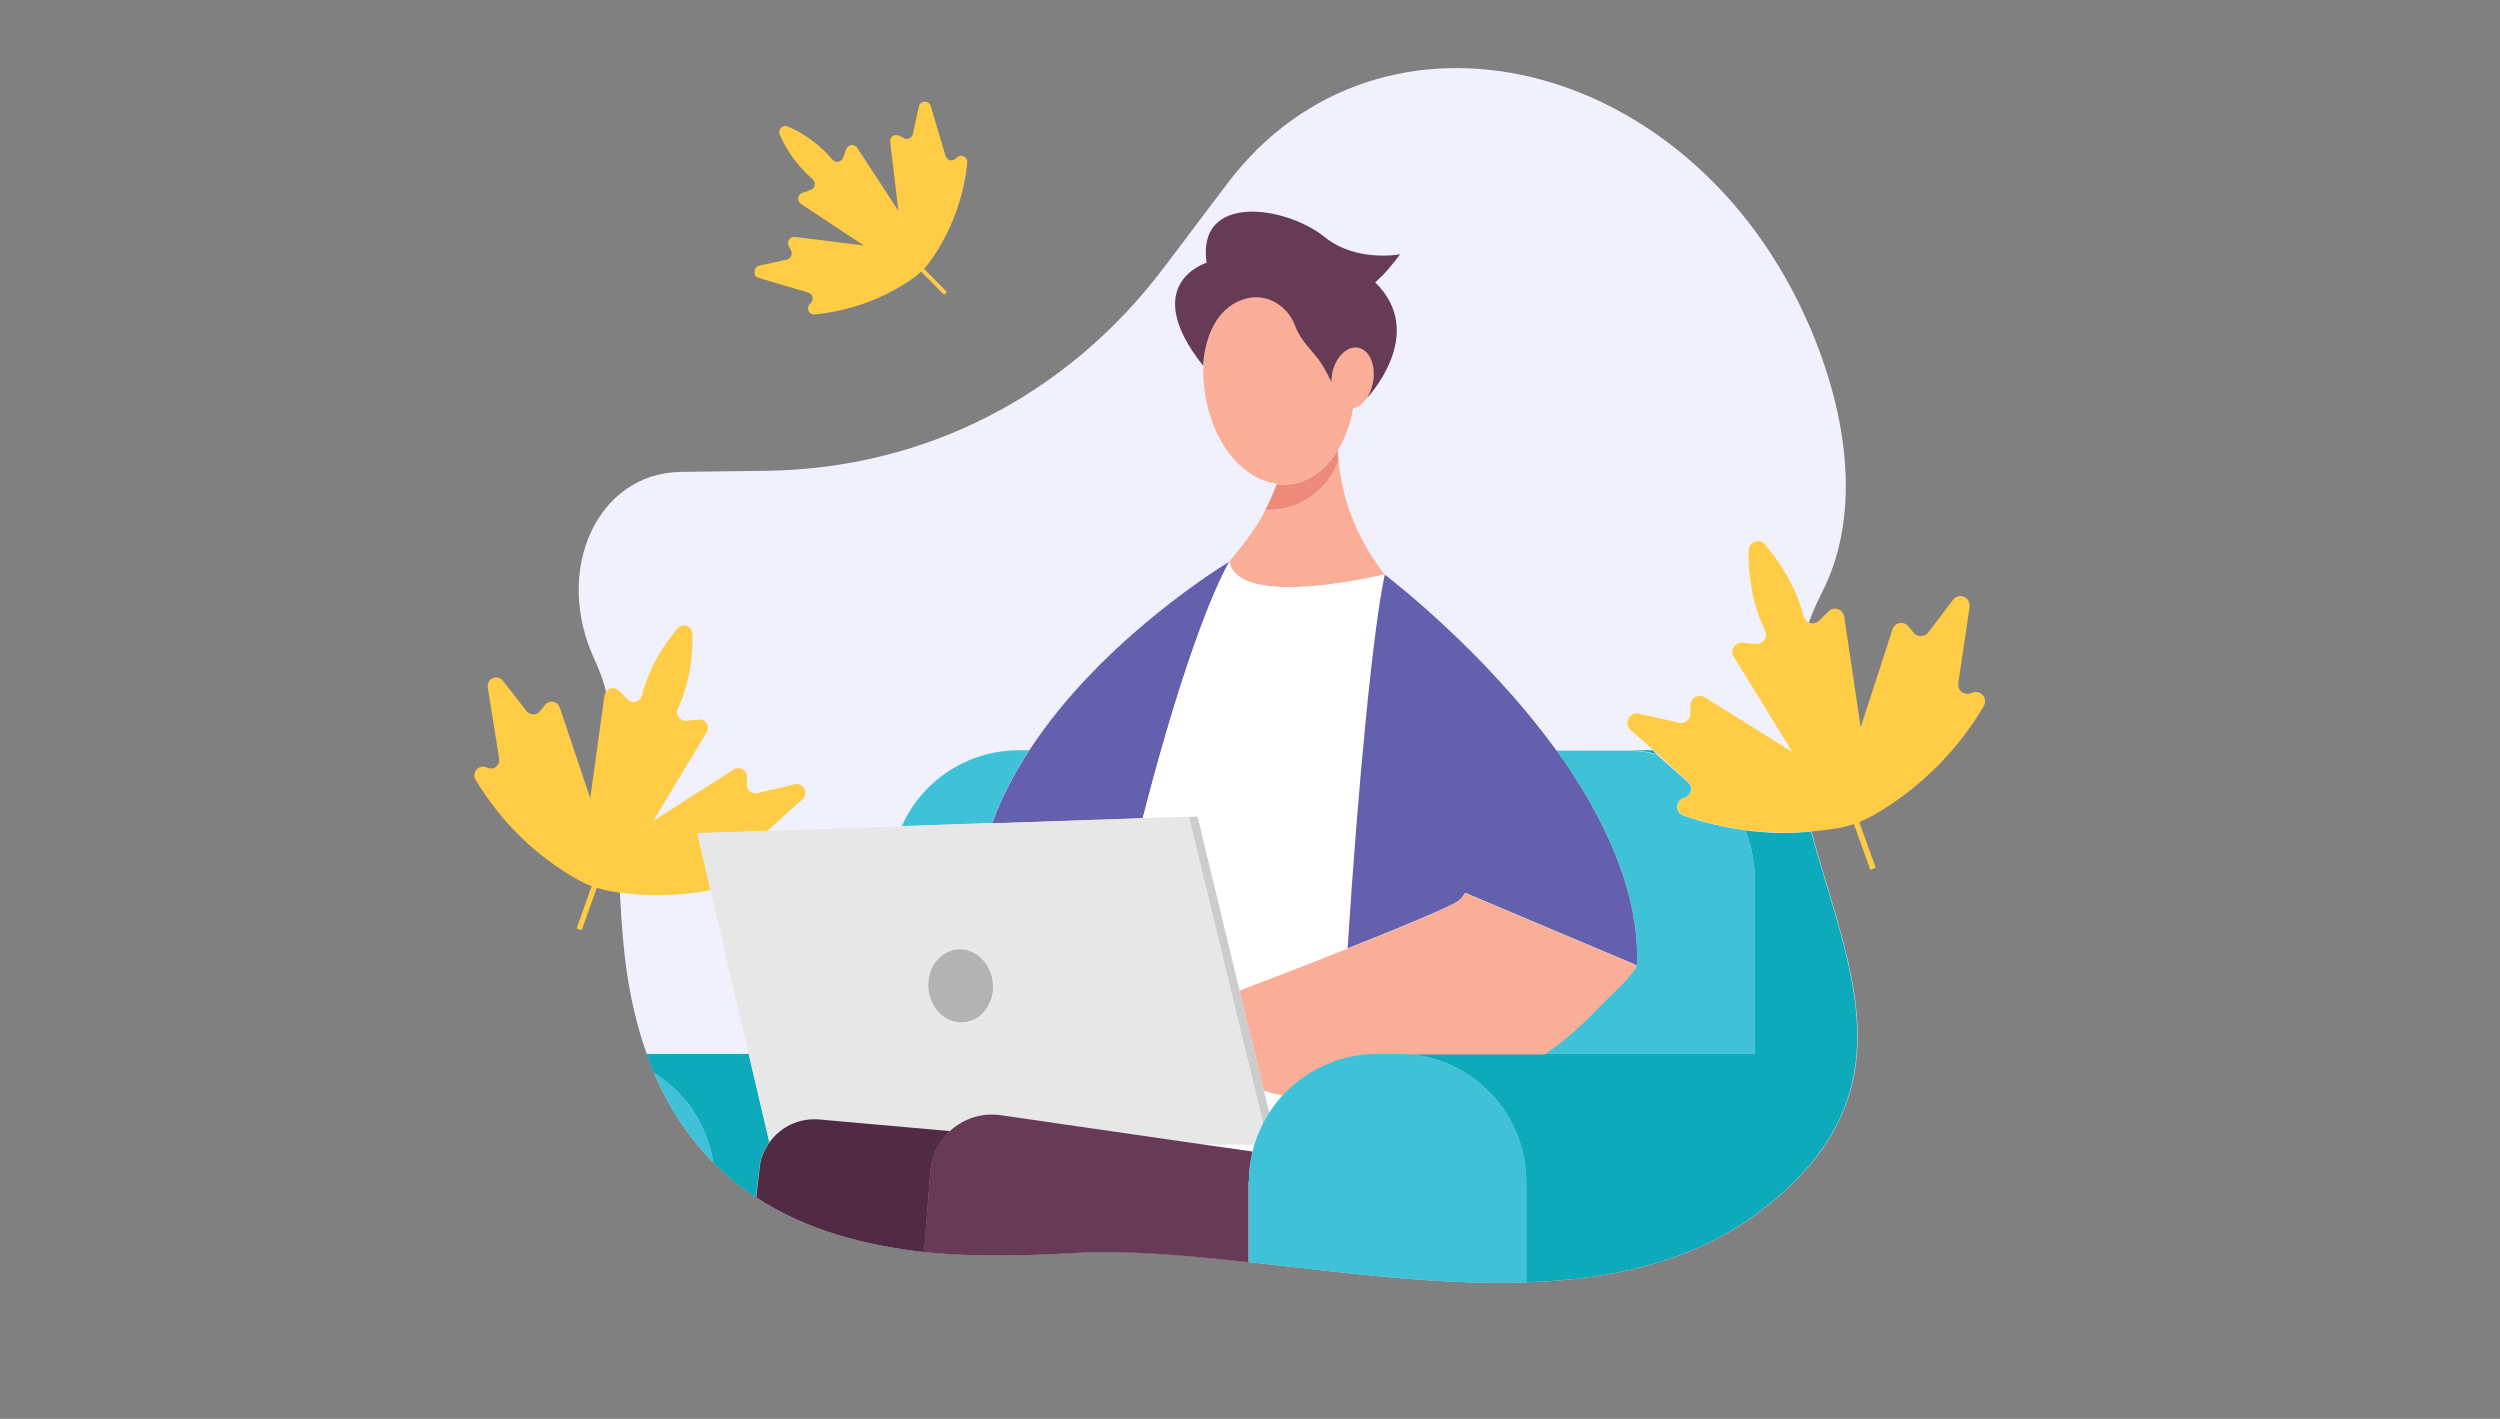 <?xml version="1.0" encoding="utf-8"?>
<!-- Generator: Adobe Illustrator 22.1.0, SVG Export Plug-In . SVG Version: 6.00 Build 0)  -->
<svg version="1.1" id="Слой_1" xmlns="http://www.w3.org/2000/svg" xmlns:xlink="http://www.w3.org/1999/xlink" x="0px" y="0px"
	 viewBox="0 0 881 500" style="enable-background:new 0 0 881 500;" xml:space="preserve">
<rect x="0" y="0" width="881" height="500" fill="#808080" stroke="none"/>
<style type="text/css">
	.st0{fill:#F0F1FC;}
	.st1{fill:#FAAE97;}
	.st2{fill:#ED8A7A;}
	.st3{fill:#673A56;}
	.st4{fill:#FFCC46;}
	.st5{fill:#0CAABA;}
	.st6{fill:#3FC2D8;}
	.st7{fill:#6560AD;}
	.st8{fill:#FFFFFF;}
	.st9{fill:#CCCCCC;}
	.st10{fill:#E7E7E7;}
	.st11{fill:#512B44;}
	.st12{fill:#B3B3B3;}
</style>
<title>Сезонный банер. Осень</title>
<g id="Слой_3">
	<g>
		<path class="st0" d="M239.9,166.3c-29.5,0.4-45.1,34.8-30.3,66.3c11.2,24,6.1,55,10,98.9c10.2,114.6,105.2,113.1,158.8,110
			c70.6-4.1,177,34.3,241.5-14.3c85.7-64.6-19.5-136.9,22.2-218.5c13-25.4,10-58.6-3.2-90.8c-0.4-1.1-0.9-2.2-1.4-3.3
			c-41.1-95.1-151.1-121.3-205-49.9L410,94.5c-34,44.9-83.9,70.5-139.4,71.4L239.9,166.3z"/>
	</g>
</g>
<g>
	<path class="st1" d="M448.5,174.3c0.1-0.2,0.1-0.3,0.2-0.5C448.6,174,448.6,174.3,448.5,174.3z"/>
	<path class="st1" d="M433.2,197.9L433.2,197.9L433.2,197.9c3.5,16.8,52.4,5,54.7,4.5c-7.6-9.9-14.5-22.8-16.2-40.1
		c-3.8,10.5-13.7,17.5-24.9,17.5c-0.3,0-0.6,0-0.9,0C442.6,186.3,438.2,191.9,433.2,197.9L433.2,197.9
		C433.1,197.9,433.2,197.9,433.2,197.9z"/>
	<path class="st2" d="M471.7,162.3L471.7,162.3c-0.1-1.2-0.2-2.4-0.3-3.6c-4.2,6.8-10.3,11.4-17.4,12c-1.4,0.1-2.8,0.1-4.1-0.1
		c-0.2,0.6-0.5,1.3-0.7,1.9c-0.2,0.5-0.4,0.9-0.6,1.4c-0.1,0.2-0.1,0.3-0.2,0.5c-0.8,1.8-1.6,3.6-2.5,5.3l0,0c0.3,0,0.6,0,0.9,0
		C458,179.8,467.9,172.8,471.7,162.3z"/>
	<path class="st1" d="M454.1,170.6c7.1-0.6,13.2-5.2,17.4-12c2.5-4.2,4.4-9.1,5.3-14.7c1.9-0.4,3.6-1.7,5-3.8
		c1.1-1.6,1.9-3.6,2.2-5.8c1-6-1.4-11.3-5.4-12s-8.1,3.6-9.1,9.6c-0.2,0.9-0.2,1.8-0.2,2.6c-1.2-2.6-3.3-6.8-5.9-9.7
		c-3.8-4.2-5.9-7.3-6.9-10.2c-2.7-7.3-10.2-11.8-17.6-9.5c-14.6,4.4-14.7,23.7-14.7,23.7l-0.1-0.1c-0.1,2.3-0.1,4.6,0.2,7
		c1.7,18.6,12.8,33.2,25.8,34.8c-0.2,0.6-0.5,1.3-0.7,1.9c0.2-0.6,0.5-1.3,0.7-1.9C451.3,170.8,452.7,170.8,454.1,170.6z"/>
	<path class="st3" d="M438.8,105.3c7.4-2.2,14.9,2.3,17.6,9.5c1,2.9,3.1,5.9,6.9,10.2c2.6,2.9,4.7,7.1,5.9,9.7
		c0-0.9,0.1-1.7,0.2-2.6c1-6,5.1-10.2,9.1-9.6s6.4,6.1,5.4,12c-0.4,2.2-1.2,4.2-2.2,5.8l0,0c0,0,21.6-22.6,2.9-40.8
		c0,0,3.5-2.7,8.8-9.9c0,0-15.3,3-26.5-6c-13.7-11.1-45.3-15.8-41.7,9c0,0-24.1,7.3-1.3,36.2l0.1,0.1
		C424.1,128.9,424.2,109.6,438.8,105.3z"/>
	<path class="st4" d="M267.2,97.9l17.6,5.2c1.2,0.3,1.8,1.6,1.5,2.7c-0.1,0.4-0.4,0.8-0.7,1.1c-1,0.8-1.1,2.1-0.4,3.1
		c0.5,0.6,1.2,0.9,1.9,0.8c12.4-1.2,24.3-5.5,34.6-12.7c1-0.7,2-1.5,2.9-2.4l8.1,8.2l1-1l-8.1-8.2c0.9-0.9,1.7-1.9,2.4-2.9
		c7.2-10.2,11.6-22.1,12.9-34.5c0.1-1.2-0.8-2.3-2-2.4c-0.7-0.1-1.4,0.2-1.9,0.8c-0.8,0.9-2.2,1.1-3.1,0.3c-0.3-0.3-0.6-0.7-0.7-1.1
		L328,37.4c-0.3-1.2-1.6-1.8-2.7-1.5c-0.8,0.2-1.4,0.9-1.5,1.7l-2.1,9.6c-0.3,1.2-1.4,1.9-2.6,1.7c-0.2,0-0.3-0.1-0.5-0.2l-1.8-0.9
		c-1.1-0.5-2.4-0.1-2.9,1c-0.2,0.4-0.2,0.8-0.2,1.2l2.9,24.3l-14.5-22.2c-0.7-1-2-1.3-3-0.6c-0.4,0.3-0.7,0.6-0.9,1.1l-1.1,3
		c-0.4,1.1-1.7,1.7-2.8,1.3c-0.4-0.1-0.7-0.4-1-0.7c-4.2-5-9.6-9-15.6-11.6c-1.1-0.5-2.4,0-2.9,1.1c-0.3,0.6-0.3,1.2,0,1.8
		c2.6,6,6.6,11.3,11.5,15.6c0.9,0.8,1.1,2.1,0.4,3.1c-0.3,0.3-0.6,0.6-1,0.7l-3,1.1c-1.1,0.4-1.7,1.7-1.3,2.8
		c0.2,0.4,0.5,0.8,0.9,1.1l22.1,14.6l-24.2-3c-1.2-0.2-2.3,0.7-2.5,1.9c-0.1,0.4,0,0.8,0.2,1.2l0.9,1.8c0.5,1.1,0,2.4-1.1,2.9
		c-0.1,0.1-0.3,0.1-0.5,0.2l-9.6,2.1c-1.2,0.3-1.9,1.4-1.7,2.6C265.8,97,266.4,97.6,267.2,97.9z"/>
	<path class="st4" d="M203.8,310.1c1.5,0.8,3.1,1.6,4.7,2.2l-5.3,14.9l1.8,0.6l5.3-14.9c1.6,0.5,3.3,0.9,5,1.2
		c11.7,2,23.5,1.8,35.1-0.4l-4.7-20.1l24.7-0.8l12.4-11.2c1.3-1.1,1.4-3,0.3-4.2c-0.8-0.9-1.9-1.3-3.1-1l-13.1,3.1
		c-1.6,0.4-3.2-0.6-3.6-2.2c-0.1-0.2-0.1-0.5-0.1-0.8v-2.8c0-1.7-1.3-3-3-3c-0.6,0-1.2,0.2-1.7,0.5l-28.3,18.1l18.8-31.2
		c0.9-1.4,0.5-3.3-0.9-4.1c-0.6-0.4-1.3-0.5-1.9-0.4l-4.3,0.4c-1.6,0.2-3.1-1-3.3-2.7c-0.1-0.6,0-1.2,0.3-1.7
		c4.3-9.2,5.3-18.8,5.1-26.2c0-1.7-1.4-3-3-3c-0.9,0-1.7,0.4-2.3,1.1c-4.7,5.6-10.1,13.8-12.5,23.6c-0.4,1.6-2,2.6-3.6,2.2
		c-0.5-0.1-1-0.4-1.4-0.8l-3.1-3.1c-1.2-1.2-3.1-1.2-4.2,0c-0.5,0.5-0.8,1.1-0.9,1.8l-5,36.1l-10.7-31.9c-0.5-1.6-2.2-2.5-3.7-2
		c-0.6,0.2-1.1,0.5-1.5,1l-1.8,2.2c-1,1.3-2.9,1.5-4.2,0.5c-0.2-0.2-0.4-0.3-0.5-0.5l-8.3-10.6c-1-1.4-2.8-1.7-4.2-0.7
		c-1,0.7-1.4,1.9-1.2,3l4,25c0.3,1.6-0.8,3.2-2.4,3.5c-0.6,0.1-1.3,0-1.9-0.3c-1.5-0.8-3.3-0.2-4.1,1.3c-0.5,0.9-0.5,2.1,0.1,3
		C176.4,289.5,188.9,301.8,203.8,310.1z"/>
	<path class="st5" d="M631.1,264.9c-0.2,0-0.3,0-0.5-0.1l0.8,0.5L631.1,264.9z"/>
	<path class="st5" d="M582.4,264.4h-9.2c3.7,0,7.2,0.4,10.6,1.3L582.4,264.4z"/>
	<path class="st5" d="M615,292.6c2.1,5.2,3.3,11,3.3,17v61.8h-74.1h-51.5c24.9,0,45.1,20.2,45.1,45.1v35.4c30.3-1,58.9-7.3,82-24.7
		c54.9-41.4,31.4-86,18.4-134.2C630.5,293.9,622.7,293.6,615,292.6z"/>
	<path class="st6" d="M362.6,264.4H359c-18.4,0-34.2,11-41.2,26.7l31.8-1.1C352.9,281.1,357.4,272.5,362.6,264.4z"/>
	<path class="st6" d="M576.9,340.1c-2.9,5.2-10.1,11.1-14.3,15.6c-5.9,6.2-12.1,11.4-18.3,15.7h74.1v-61.8c0-6-1.2-11.7-3.3-17
		c-7.4-1-14.7-2.7-21.9-5.2c-1-0.4-1.8-1.2-2.1-2.3c-0.4-1.8,0.7-3.5,2.4-3.9c0.6-0.2,1.2-0.5,1.6-1c1.2-1.4,1.1-3.4-0.3-4.6
		l-11.1-9.8c-3.4-0.8-7-1.3-10.6-1.3h-24.7C564.8,287,577.8,313.6,576.9,340.1z"/>
	<path class="st5" d="M271.1,402.5l-7.3-31.1h-36c0.8,2.3,1.7,4.6,2.6,6.7c11,6.8,18.9,18.2,20.9,31.6c4.7,4.7,9.8,8.8,15.1,12.3
		l1.2-10.7C268.1,408,269.3,405,271.1,402.5z"/>
	<path class="st6" d="M230.5,378.1c5.5,12.9,12.6,23.3,20.9,31.6C249.3,396.4,241.5,385,230.5,378.1z"/>
	<path class="st7" d="M402.7,288.4c10.9-42.5,22.2-75.4,30.5-90.4l0,0c0,0,0,0-0.1,0.1V198l0,0c0,0-44.5,26.6-70.5,66.6
		c-5.2,8-9.7,16.6-13,25.6L402.7,288.4z"/>
	<path class="st8" d="M433.2,197.9L433.2,197.9c-8.3,15-19.6,47.9-30.5,90.4l16.2-0.5v0.1l3.1-0.1l14.9,61.3
		c11.1-4.3,25.1-9.7,38.1-14.8c3.7-58.3,9.1-113.6,13.1-131.7v-0.1c0,0,0,0-0.1,0C485.6,202.9,436.7,214.8,433.2,197.9z"/>
	<path class="st8" d="M488,202.4L488,202.4L488,202.4z"/>
	<path class="st8" d="M442.1,403.3h-19l18.3,2.6C441.6,405,441.9,404.1,442.1,403.3z"/>
	<path class="st8" d="M447.3,392.3c1.4-2.2,3-4.3,4.8-6.2c-2.3-0.5-4.6-1.1-6.7-1.7L447.3,392.3z"/>
	<path class="st7" d="M488,202.5c-4,18.1-9.4,73.4-13.1,131.7c17.6-7,33.6-13.6,38.4-16.3c1.3-0.8,2.3-2,3-3.3l60.6,25.6
		c0.9-26.5-12.1-53.1-28.4-75.7C522.8,229,488.9,203.2,488,202.5L488,202.5L488,202.5L488,202.5L488,202.5L488,202.5L488,202.5z"/>
	<path class="st1" d="M445.4,384.4c2.2,0.6,4.4,1.2,6.7,1.7c8.2-8.9,20-14.5,33.2-14.5h0.9h6.6h51.5c6.3-4.3,12.4-9.5,18.3-15.7
		c4.2-4.5,11.4-10.4,14.3-15.6l-60.6-25.6c-0.7,1.3-1.7,2.5-3,3.3c-4.8,2.7-20.7,9.3-38.4,16.3c-13,5.2-27,10.6-38.1,14.8
		L445.4,384.4z"/>
	<path class="st9" d="M445.4,384.4l-8.6-35.3L422,287.8l-3.1,0.1L445.1,396c0.7-1.3,1.4-2.6,2.2-3.8L445.4,384.4z"/>
	<path class="st10" d="M250.4,313.8l13.5,57.7l7.3,31.1c3.9-5.4,10.4-8.6,17.5-8l46.1,4.1c4.7-4.3,11.2-6.6,18-5.6l70.4,10.2h19
		c0.8-2.5,1.8-5,3-7.3L419,287.9v-0.1l-16.2,0.5l-53,1.8l-31.8,1.1l-47.4,1.6l-24.7,0.8L250.4,313.8z M337.5,334.8
		c6.3-0.6,11.9,4.7,12.6,11.8c0.7,7.1-3.9,13.4-10.1,14s-11.9-4.7-12.6-11.8S331.2,335.4,337.5,334.8z"/>
	<path class="st11" d="M327.9,412.9c0-0.5,0.1-1,0.2-1.5c0.7-5.1,3.2-9.5,6.7-12.8l-46.1-4.1c-7.1-0.6-13.6,2.6-17.5,8
		c-1.8,2.5-3.1,5.5-3.5,8.8l-1.2,10.7c17.9,11.7,38.8,17,59.2,19.2L327.9,412.9z"/>
	<path class="st3" d="M440.1,416.5c0-3.7,0.5-7.2,1.3-10.7l-18.3-2.6L352.7,393c-6.8-1-13.3,1.3-18,5.6c-3.5,3.3-6,7.7-6.7,12.8
		c-0.1,0.5-0.1,1-0.2,1.5l-2.2,28.3c19,2,37.5,1.2,52.7,0.4c18.6-1.1,39.6,0.8,61.7,3.2v-28.3H440.1z"/>
	
		<ellipse transform="matrix(0.995 -9.532872e-02 9.532872e-02 0.995 -31.597 33.87)" class="st12" cx="338.7" cy="347.6" rx="11.4" ry="12.9"/>
	<path class="st6" d="M537.9,416.5c0-24.9-20.2-45.1-45.1-45.1h-6.6h-0.9c-13.1,0-24.9,5.6-33.2,14.5c-1.8,1.9-3.4,4-4.8,6.2
		c-0.8,1.2-1.5,2.5-2.2,3.8c-1.2,2.3-2.2,4.8-3,7.3c-0.3,0.9-0.5,1.8-0.7,2.6c-0.8,3.4-1.3,7-1.3,10.7v28.3
		c31.8,3.5,65.8,8.2,97.8,7.2V416.5z"/>
	<path class="st4" d="M594.9,275.5c1.4,1.2,1.5,3.3,0.3,4.6c-0.4,0.5-1,0.8-1.6,1c-1.8,0.4-2.8,2.2-2.4,3.9c0.3,1.1,1,1.9,2.1,2.3
		c7.1,2.5,14.4,4.2,21.9,5.2c7.7,1,15.5,1.2,23.3,0.5c3.1-0.3,6.3-0.7,9.4-1.2c1.8-0.3,3.7-0.8,5.4-1.4l5.8,16.1l1.9-0.7l-5.8-16.1
		c1.7-0.7,3.4-1.5,5-2.4c16.1-9.3,29.5-22.5,38.9-38.5c0.9-1.6,0.4-3.6-1.2-4.5c-1-0.6-2.1-0.6-3.1-0.1c-1.6,0.8-3.6,0.1-4.4-1.5
		c-0.3-0.6-0.4-1.3-0.3-1.9l4-27c0.2-1.8-1-3.4-2.8-3.7c-1.2-0.2-2.3,0.3-3,1.2l-8.8,11.6c-1.1,1.4-3.2,1.7-4.6,0.6
		c-0.2-0.1-0.4-0.3-0.5-0.5l-1.9-2.3c-1.2-1.4-3.2-1.6-4.6-0.4c-0.5,0.4-0.8,0.9-1,1.5l-11.2,34.5l-5.8-39c-0.3-1.8-1.9-3-3.7-2.8
		c-0.7,0.1-1.3,0.4-1.8,0.9l-3.3,3.3c-1.3,1.3-3.3,1.3-4.6,0c-0.4-0.4-0.7-1-0.9-1.5c-2.7-10.6-8.5-19.3-13.7-25.4
		c-1.2-1.4-3.2-1.5-4.6-0.3c-0.7,0.6-1.1,1.5-1.1,2.4c-0.1,8,1,18.4,5.8,28.3c0.8,1.6,0.2,3.6-1.5,4.4c-0.5,0.3-1.1,0.4-1.7,0.3
		l-4.7-0.4c-1.8-0.2-3.4,1.2-3.6,3c-0.1,0.7,0.1,1.4,0.5,2l20.4,33.1l0.2,0.4l-0.8-0.5l-30.1-18.8c-1.5-0.9-3.6-0.5-4.5,1.1
		c-0.3,0.5-0.5,1.1-0.5,1.7v3c0,1.8-1.5,3.3-3.3,3.3c-0.2,0-0.5,0-0.7-0.1l-14.2-3.2c-1.8-0.4-3.5,0.7-3.9,2.5
		c-0.3,1.2,0.1,2.4,1,3.2l7.9,7l1.4,1.3L594.9,275.5z"/>
</g>
</svg>
